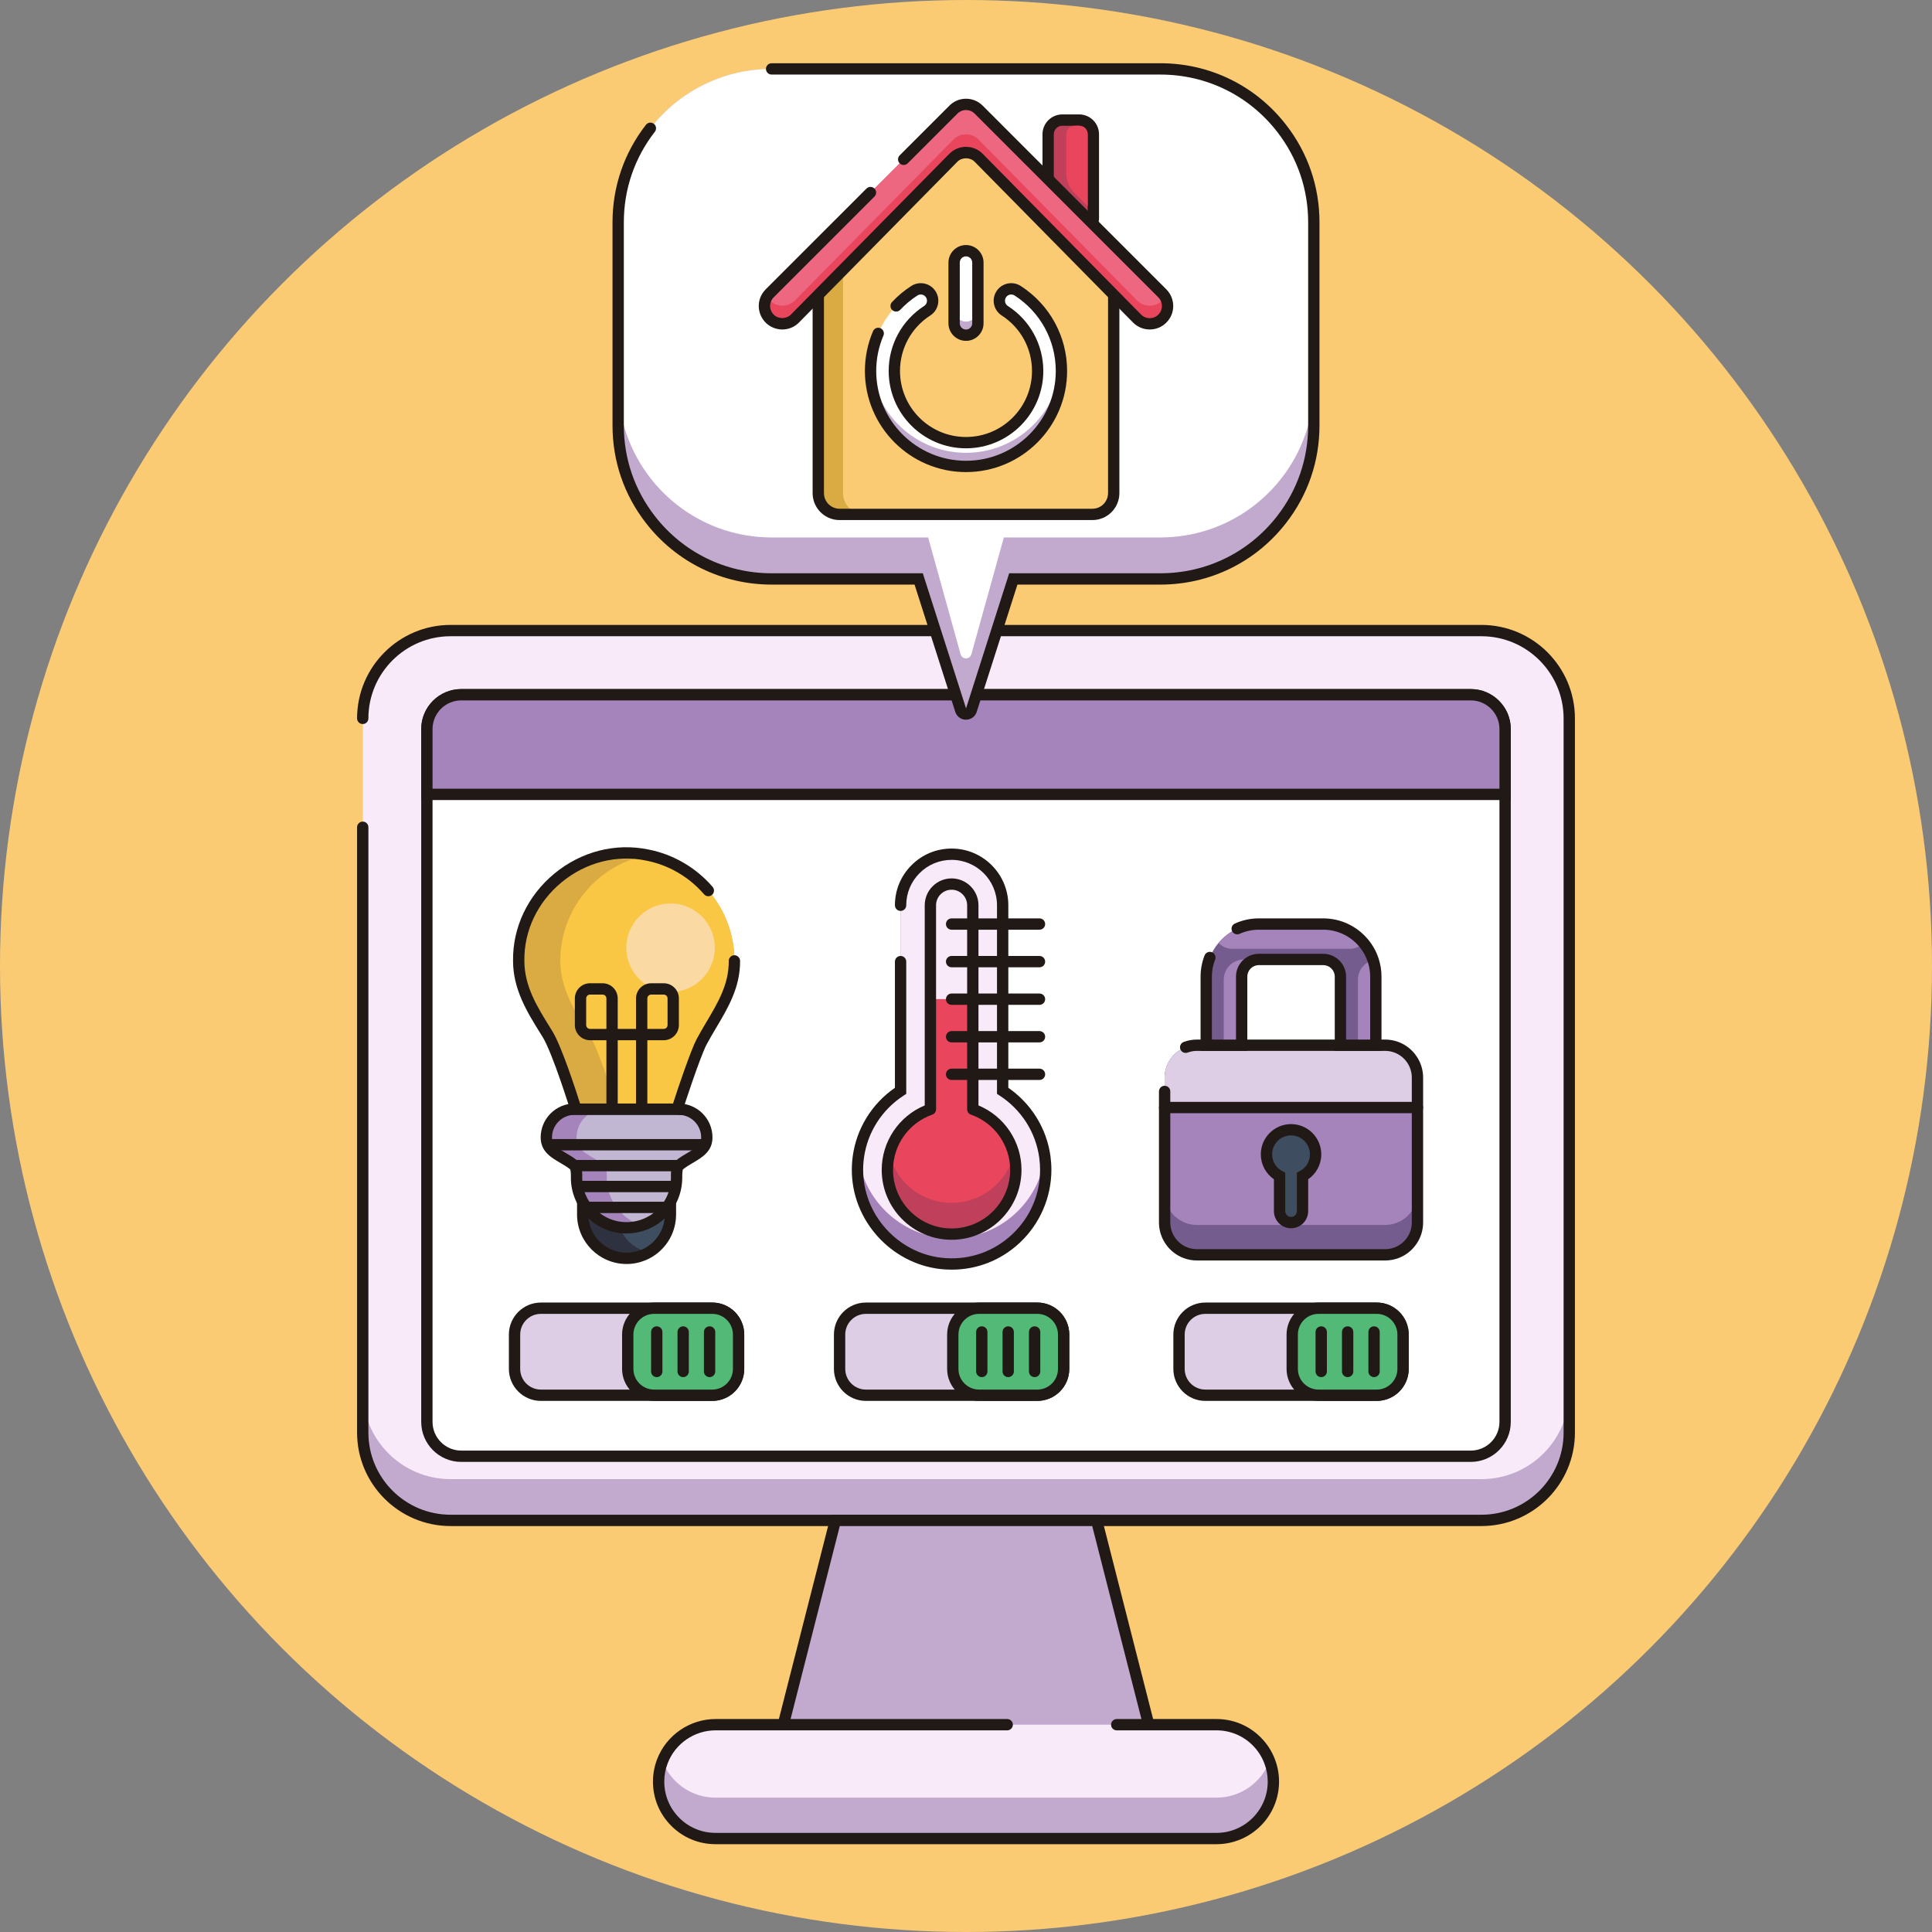 <svg id="Icons" enable-background="new 0 0 512 512" height="512" viewBox="0 0 512 512" width="512" xmlns="http://www.w3.org/2000/svg"><rect x="0" y="0" width="512" height="512" fill="#808080" stroke="none"/><g><g><circle cx="256" cy="256" fill="#fbcb74" r="256"/></g><g><g><g><g><path d="m415.87 190.38v189.27c0 12.85-10.42 23.27-23.27 23.27h-273.2c-12.85 0-23.27-10.42-23.27-23.27v-189.27c0-12.85 10.42-23.27 23.27-23.27h273.2c12.85 0 23.27 10.42 23.27 23.27z" fill="#c2aacf"/></g><g><path d="m415.87 190.38v178.33c0 12.85-10.42 23.27-23.27 23.27h-273.2c-12.85 0-23.27-10.42-23.27-23.27v-178.33c0-12.85 10.42-23.27 23.27-23.27h273.2c12.85 0 23.27 10.42 23.27 23.27z" fill="#f9eaf9"/></g><g><path d="m392.6 404.42h-273.2c-13.658 0-24.771-11.112-24.771-24.77v-160.42c0-.829.672-1.5 1.5-1.5s1.5.671 1.5 1.5v160.42c0 12.004 9.767 21.77 21.771 21.77h273.2c12.004 0 21.771-9.766 21.771-21.77v-189.27c0-12.004-9.767-21.77-21.771-21.77h-273.2c-12.004 0-21.771 9.766-21.771 21.77 0 .829-.672 1.5-1.5 1.5s-1.5-.671-1.5-1.5c0-13.658 11.112-24.77 24.771-24.77h273.2c13.658 0 24.771 11.112 24.771 24.77v189.27c-.001 13.658-11.113 24.77-24.771 24.77z" fill="#211915"/></g></g><g><g><path d="m290.613 402.92h-69.226l-17.655 69.227h104.536z" fill="#c2aacf"/><path d="m310.198 473.646h-108.396l18.42-72.227h71.557zm-104.535-3h100.674l-16.889-66.227h-66.896z" fill="#211915"/></g><g><g><path d="m337.46 472.15c0 8.33-6.75 15.08-15.08 15.08h-132.76c-4.16 0-7.94-1.69-10.66-4.42-2.73-2.73-4.42-6.49-4.42-10.66 0-1.91.36-3.74 1.01-5.42 2.17-5.66 7.65-9.67 14.07-9.67h132.76c4.16 0 7.94 1.69 10.66 4.42 1.48 1.48 2.65 3.26 3.41 5.25.65 1.68 1.01 3.51 1.01 5.42z" fill="#c2aacf"/></g><g><path d="m336.45 466.73c-2.18 5.65-7.65 9.66-14.07 9.66h-132.76c-4.16 0-7.94-1.69-10.66-4.42-1.48-1.48-2.65-3.26-3.41-5.24 2.17-5.66 7.65-9.67 14.07-9.67h132.76c4.16 0 7.94 1.69 10.66 4.42 1.48 1.48 2.65 3.26 3.41 5.25z" fill="#f9eaf9"/></g><g><path d="m322.38 488.73h-132.76c-4.437 0-8.6-1.727-11.723-4.861-3.132-3.132-4.857-7.294-4.857-11.719 0-2.048.374-4.054 1.11-5.961 2.437-6.356 8.654-10.629 15.47-10.629h77.302c.828 0 1.5.671 1.5 1.5s-.672 1.5-1.5 1.5h-77.302c-5.582 0-10.673 3.499-12.67 8.707-.604 1.564-.91 3.206-.91 4.883 0 3.623 1.414 7.032 3.98 9.6 2.559 2.567 5.967 3.98 9.6 3.98h132.76c7.488 0 13.58-6.092 13.58-13.58 0-1.677-.306-3.319-.909-4.879-.682-1.783-1.714-3.373-3.071-4.73-2.559-2.567-5.967-3.98-9.6-3.98h-26.437c-.828 0-1.5-.671-1.5-1.5s.672-1.5 1.5-1.5h26.437c4.437 0 8.6 1.727 11.723 4.861 1.656 1.656 2.918 3.599 3.749 5.773.734 1.901 1.108 3.907 1.108 5.956 0 9.141-7.438 16.579-16.58 16.579z" fill="#211915"/></g></g></g></g><g><g><path d="m389.768 184.11h-267.536c-5.029 0-9.105 4.077-9.105 9.105v183.6c0 5.029 4.077 9.105 9.105 9.105h267.536c5.029 0 9.105-4.077 9.105-9.105v-183.6c0-5.029-4.076-9.105-9.105-9.105z" fill="#fff"/><path d="m389.768 387.42h-267.536c-5.848 0-10.605-4.757-10.605-10.605v-183.6c0-5.848 4.758-10.605 10.605-10.605h267.535c5.848 0 10.605 4.758 10.605 10.605v183.6c.001 5.848-4.757 10.605-10.604 10.605zm-267.536-201.81c-4.193 0-7.605 3.412-7.605 7.605v183.6c0 4.193 3.412 7.605 7.605 7.605h267.535c4.193 0 7.605-3.412 7.605-7.605v-183.6c0-4.194-3.412-7.605-7.605-7.605z" fill="#211915"/></g><g><path d="m113.127 210.519v-17.304c0-5.029 4.077-9.105 9.105-9.105h267.536c5.029 0 9.105 4.077 9.105 9.105v17.304z" fill="#a583bb"/><path d="m400.373 212.02h-288.746v-18.804c0-5.848 4.758-10.605 10.605-10.605h267.535c5.848 0 10.605 4.758 10.605 10.605v18.804zm-285.746-3h282.746v-15.804c0-4.194-3.412-7.605-7.605-7.605h-267.536c-4.193 0-7.605 3.412-7.605 7.605z" fill="#211915"/></g></g><g><g><g><g><g><path d="m277.13 310.025c0 14.319-12.062 25.825-26.58 24.896-12.61-.805-22.764-11.208-23.287-23.834-.066-1.518.008-3.003.207-4.455v-.008c1.004-7.35 5.218-13.68 11.191-17.546v-49.17c0-3.741 1.51-7.118 3.965-9.565 2.439-2.456 5.824-3.965 9.557-3.965 7.475 0 13.531 6.056 13.531 13.531v49.17c5.948 3.849 10.171 10.171 11.183 17.521.15 1.119.233 2.264.233 3.425z" fill="#a583bb"/></g><g><path d="m276.898 306.599c-1.709 12.709-12.991 22.382-26.348 21.528-11.822-.755-21.486-9.947-23.079-21.495v-.008c1.004-7.35 5.218-13.68 11.191-17.546v-49.17c0-3.741 1.51-7.118 3.965-9.565 2.439-2.456 5.824-3.965 9.557-3.965 7.475 0 13.531 6.056 13.531 13.531v49.17c5.948 3.848 10.171 10.17 11.183 17.52z" fill="#f9eaf9"/></g><g><path d="m252.212 336.474c-.584 0-1.169-.019-1.758-.056-13.293-.849-24.138-11.948-24.689-25.269-.066-1.534.002-3.088.206-4.618l.014-.111c1.003-7.344 5.061-13.912 11.178-18.143v-33.438c0-.829.672-1.5 1.5-1.5s1.5.671 1.5 1.5v35.055l-.685.443c-5.739 3.714-9.565 9.688-10.509 16.4l-.012.098c-.19 1.385-.256 2.793-.194 4.186.488 11.812 10.101 21.65 21.883 22.402 6.561.419 12.802-1.814 17.573-6.291 4.779-4.482 7.411-10.559 7.411-17.108 0-1.051-.074-2.137-.22-3.228-.927-6.736-4.758-12.737-10.51-16.459l-.686-.443v-49.986c0-6.634-5.396-12.031-12.03-12.031-3.221 0-6.236 1.251-8.492 3.523-2.278 2.27-3.53 5.29-3.53 8.508 0 .829-.672 1.5-1.5 1.5s-1.5-.671-1.5-1.5c0-4.021 1.565-7.796 4.407-10.627 2.817-2.837 6.59-4.403 10.615-4.403 8.288 0 15.03 6.743 15.03 15.031v48.369c6.104 4.222 10.159 10.78 11.169 18.117.163 1.228.246 2.447.246 3.631 0 7.281-3.047 14.314-8.358 19.296-4.954 4.647-11.311 7.152-18.059 7.152z" fill="#211915"/></g></g><g><g><path d="m269.208 310.025c0 9.408-7.624 17.023-17.023 17.023s-17.023-7.616-17.023-17.023c0-1.435.174-2.821.514-4.156 1.402-5.55 5.533-10.013 10.884-11.896v-29.177h11.249v29.177c5.351 1.883 9.482 6.346 10.884 11.896.34 1.335.515 2.721.515 4.156z" fill="#c0405c"/></g><g><path d="m268.693 305.869c-1.842 7.408-8.536 12.884-16.509 12.884s-14.667-5.475-16.509-12.884c1.402-5.55 5.533-10.013 10.884-11.896v-29.177h11.249v29.177c5.352 1.883 9.483 6.346 10.885 11.896z" fill="#e9465e"/></g><g><path d="m252.185 328.551c-10.213 0-18.522-8.309-18.522-18.522 0-7.49 4.539-14.225 11.401-17.084v-53.039c0-3.926 3.194-7.121 7.121-7.121 3.926 0 7.12 3.194 7.12 7.121v53.038c6.863 2.859 11.402 9.594 11.402 17.084 0 10.214-8.31 18.523-18.522 18.523zm0-92.765c-2.272 0-4.121 1.849-4.121 4.121v54.069c0 .637-.402 1.205-1.004 1.416-6.219 2.179-10.397 8.061-10.397 14.638 0 8.559 6.963 15.522 15.522 15.522s15.522-6.963 15.522-15.522c0-6.577-4.179-12.459-10.398-14.638-.602-.21-1.004-.778-1.004-1.416v-54.069c0-2.273-1.849-4.121-4.12-4.121z" fill="#211915"/></g></g><g><g><path d="m275.476 266.294h-23.291c-.828 0-1.5-.671-1.5-1.5s.672-1.5 1.5-1.5h23.291c.828 0 1.5.671 1.5 1.5s-.672 1.5-1.5 1.5z" fill="#211915"/></g><g><path d="m275.476 276.249h-23.291c-.828 0-1.5-.671-1.5-1.5s.672-1.5 1.5-1.5h23.291c.828 0 1.5.671 1.5 1.5s-.672 1.5-1.5 1.5z" fill="#211915"/></g><g><path d="m275.476 286.204h-23.291c-.828 0-1.5-.671-1.5-1.5s.672-1.5 1.5-1.5h23.291c.828 0 1.5.671 1.5 1.5s-.672 1.5-1.5 1.5z" fill="#211915"/></g><g><path d="m275.476 256.339h-23.291c-.828 0-1.5-.671-1.5-1.5s.672-1.5 1.5-1.5h23.291c.828 0 1.5.671 1.5 1.5s-.672 1.5-1.5 1.5z" fill="#211915"/></g><g><path d="m275.476 246.384h-23.291c-.828 0-1.5-.671-1.5-1.5s.672-1.5 1.5-1.5h23.291c.828 0 1.5.671 1.5 1.5s-.672 1.5-1.5 1.5z" fill="#211915"/></g></g></g><g><g><path d="m274.895 346.687h-45.419c-3.853 0-6.977 3.124-6.977 6.977v9.113c0 3.853 3.124 6.977 6.977 6.977h45.419c3.853 0 6.977-3.124 6.977-6.977v-9.113c-.001-3.853-3.124-6.977-6.977-6.977z" fill="#decee5"/><path d="m274.895 371.254h-45.419c-4.674 0-8.477-3.803-8.477-8.477v-9.113c0-4.674 3.803-8.477 8.477-8.477h45.419c4.674 0 8.477 3.803 8.477 8.477v9.113c-.001 4.674-3.804 8.477-8.477 8.477zm-45.419-23.066c-3.02 0-5.477 2.457-5.477 5.477v9.113c0 3.02 2.457 5.477 5.477 5.477h45.419c3.02 0 5.477-2.457 5.477-5.477v-9.113c0-3.02-2.457-5.477-5.477-5.477z" fill="#211915"/></g><g><g><path d="m274.895 346.687h-15.419c-3.853 0-6.977 3.124-6.977 6.977v9.113c0 3.853 3.124 6.977 6.977 6.977h15.419c3.853 0 6.977-3.124 6.977-6.977v-9.113c-.001-3.853-3.124-6.977-6.977-6.977z" fill="#53b976"/><path d="m274.895 371.254h-15.419c-4.674 0-8.477-3.803-8.477-8.477v-9.113c0-4.674 3.803-8.477 8.477-8.477h15.419c4.674 0 8.477 3.803 8.477 8.477v9.113c-.001 4.674-3.804 8.477-8.477 8.477zm-15.419-23.066c-3.02 0-5.477 2.457-5.477 5.477v9.113c0 3.02 2.457 5.477 5.477 5.477h15.419c3.02 0 5.477-2.457 5.477-5.477v-9.113c0-3.02-2.457-5.477-5.477-5.477z" fill="#211915"/></g><g><g><path d="m267.185 364.952c-.828 0-1.5-.671-1.5-1.5v-10.462c0-.829.672-1.5 1.5-1.5s1.5.671 1.5 1.5v10.462c0 .828-.672 1.5-1.5 1.5z" fill="#211915"/></g><g><path d="m260.185 364.952c-.828 0-1.5-.671-1.5-1.5v-10.462c0-.829.672-1.5 1.5-1.5s1.5.671 1.5 1.5v10.462c0 .828-.672 1.5-1.5 1.5z" fill="#211915"/></g><g><path d="m274.185 364.952c-.828 0-1.5-.671-1.5-1.5v-10.462c0-.829.672-1.5 1.5-1.5s1.5.671 1.5 1.5v10.462c0 .828-.672 1.5-1.5 1.5z" fill="#211915"/></g></g></g></g></g><g><g><g><g><g><path d="m166.044 333.474c-6.405 0-11.617-5.215-11.617-11.625v-5.562h23.243v5.562c0 4.715-2.813 8.932-7.167 10.742-1.431.586-2.929.883-4.459.883z" fill="#2e3140"/></g><g><path d="m176.169 317.786v4.062c0 4.215-2.581 7.834-6.242 9.357-1.197.491-2.505.768-3.883.768-5.585 0-10.118-4.533-10.118-10.125v-4.062zm3-3h-3-20.243-3v3 4.062c0 7.237 5.885 13.125 13.118 13.125 1.727 0 3.416-.334 5.021-.993 4.928-2.049 8.104-6.809 8.104-12.132v-4.062z" fill="#211915"/></g></g><g><path d="m176.169 317.786v4.062c0 4.215-2.581 7.834-6.243 9.357-3.668-1.523-6.249-5.135-6.249-9.357v-4.062z" fill="#3e4e60"/></g></g><g><g><g><path d="m187.314 301.426c.021 4.069-4.319 4.817-7.474 7.474-.623.533-.533 3.218-.533 3.218 0 5.931-3.896 10.956-9.267 12.644-1.26.401-2.602.616-3.993.616-7.35.048-13.309-6.118-13.253-13.26 0 0 .09-2.685-.533-3.218-3.149-2.671-7.474-3.35-7.474-7.474 0-4.132 3.343-7.481 7.474-7.481h27.579c4.131-.001 7.474 3.349 7.474 7.481z" fill="#a583bb"/></g></g><g><g><path d="m187.314 301.426c.021 4.069-4.319 4.817-7.474 7.474-.623.533-.533 3.218-.533 3.218 0 5.931-3.896 10.956-9.267 12.644-5.391-1.723-9.281-6.865-9.239-12.644 0 0 .09-2.685-.533-3.218-3.149-2.671-7.474-3.35-7.474-7.474 0-4.132 3.343-7.481 7.474-7.481h19.572c4.131-.001 7.474 3.349 7.474 7.481z" fill="#c1b7d3"/></g></g><g><g><path d="m165.949 326.878c-3.865 0-7.53-1.534-10.319-4.325-2.785-2.789-4.366-6.596-4.337-10.447.027-.847-.047-1.81-.159-2.193-.836-.681-1.799-1.244-2.731-1.789-2.397-1.402-5.116-2.991-5.116-6.699 0-4.952 4.026-8.981 8.975-8.981h27.579c4.946 0 8.971 4.027 8.974 8.977.018 3.681-2.719 5.292-5.133 6.713-.925.544-1.88 1.106-2.715 1.781-.11.384-.187 1.359-.16 2.153.001 6.529-4.145 12.185-10.315 14.125-1.456.464-2.985.686-4.543.685zm-13.688-31.434c-3.294 0-5.975 2.683-5.975 5.981 0 1.898 1.245 2.714 3.631 4.109 1.049.613 2.238 1.309 3.314 2.221.781.669 1.137 2.152 1.061 4.413-.022 3.013 1.238 6.04 3.461 8.264 2.221 2.224 5.133 3.446 8.207 3.446h.077c1.223 0 2.413-.183 3.548-.545 4.92-1.547 8.222-6.053 8.222-11.215-.075-2.21.281-3.694 1.059-4.358 1.073-.904 2.253-1.599 3.293-2.211 2.409-1.418 3.665-2.245 3.655-4.115v-.008c0-3.298-2.68-5.981-5.974-5.981h-27.579z" fill="#211915"/></g></g><g><g><path d="m152.261 307.4h27.579v3h-27.579z" fill="#211915"/></g><g><path d="m152.99 312.937h26.112v3h-26.112z" fill="#211915"/></g><g><path d="m155.383 318.473h21.346v3h-21.346z" fill="#211915"/></g><g><path d="m145.339 301.863h41.578v3h-41.578z" fill="#211915"/></g></g></g><g><g><path d="m194.629 254.648c.068 8.481-5.045 14.571-8.72 21.496-1.735 3.297-6.338 17.253-6.429 17.8h-26.86s-4.748-15.392-7.544-19.925c-3.695-5.958-7.604-11.887-7.613-19.371-.25-17.63 16.667-31.669 34.099-28.05 13.208 2.588 23.088 14.239 23.067 28.05z" fill="#daab42"/></g><g><path d="m194.629 254.648c.068 8.481-5.045 14.571-8.72 21.496-1.735 3.297-6.338 17.253-6.429 17.8h-15.835s-4.748-15.392-7.544-19.925c-3.695-5.958-7.604-11.887-7.613-19.371-.025-13.666 9.742-25.45 23.074-28.05 13.208 2.588 23.088 14.239 23.067 28.05z" fill="#f9c744"/></g><g><circle cx="177.703" cy="251.16" fill="#fbd9a3" r="11.728"/></g><g><path d="m180.735 295.513-1.256-.068h-27.967l-.326-1.058c-.047-.152-4.723-15.26-7.386-19.579l-.499-.803c-3.603-5.792-7.328-11.781-7.338-19.354-.125-8.851 3.868-17.294 10.957-23.146 7.107-5.867 16.202-8.19 24.946-6.375 6.555 1.284 12.592 4.802 16.985 9.903.54.628.47 1.575-.158 2.116-.629.54-1.575.469-2.115-.158-3.956-4.594-9.392-7.762-15.305-8.92-7.866-1.634-16.042.462-22.443 5.747-6.383 5.27-9.979 12.854-9.867 20.81.009 6.737 3.349 12.107 6.885 17.792l.503.809c2.461 3.99 6.231 15.611 7.371 19.215h24.644c1.156-3.681 4.725-14.166 6.216-16.999.852-1.606 1.781-3.171 2.681-4.685 3.042-5.122 5.916-9.959 5.866-16.1-.007-.829.659-1.505 1.488-1.512h.012c.823 0 1.493.664 1.5 1.488.057 6.977-3.168 12.406-6.287 17.656-.881 1.483-1.792 3.017-2.607 4.555-1.658 3.149-6.074 16.543-6.289 17.414z" fill="#211915"/></g></g><g><path d="m171.554 293.944h-3v-18.273h-4.851v18.273h-3v-18.273h-4.339c-2.218 0-4.021-1.804-4.021-4.021v-7.057c0-2.217 1.804-4.021 4.021-4.021h3.317c2.218 0 4.021 1.804 4.021 4.021v8.078h4.851v-8.078c0-2.217 1.804-4.021 4.021-4.021h3.316c2.218 0 4.021 1.804 4.021 4.021v7.057c0 2.217-1.804 4.021-4.021 4.021h-4.338v18.273zm0-21.273h4.338c.563 0 1.021-.458 1.021-1.021v-7.057c0-.563-.458-1.021-1.021-1.021h-3.316c-.563 0-1.021.458-1.021 1.021v8.078zm-15.19-9.099c-.563 0-1.021.458-1.021 1.021v7.057c0 .563.458 1.021 1.021 1.021h4.339v-8.078c0-.563-.458-1.021-1.021-1.021z" fill="#211915"/></g></g><g><g><path d="m188.755 346.687h-45.419c-3.853 0-6.977 3.124-6.977 6.977v9.113c0 3.853 3.124 6.977 6.977 6.977h45.419c3.853 0 6.977-3.124 6.977-6.977v-9.113c0-3.853-3.124-6.977-6.977-6.977z" fill="#decee5"/><path d="m188.755 371.254h-45.419c-4.674 0-8.477-3.803-8.477-8.477v-9.113c0-4.674 3.803-8.477 8.477-8.477h45.419c4.674 0 8.477 3.803 8.477 8.477v9.113c-.001 4.674-3.803 8.477-8.477 8.477zm-45.419-23.066c-3.02 0-5.477 2.457-5.477 5.477v9.113c0 3.02 2.457 5.477 5.477 5.477h45.419c3.02 0 5.477-2.457 5.477-5.477v-9.113c0-3.02-2.457-5.477-5.477-5.477z" fill="#211915"/></g><g><g><path d="m188.755 346.687h-15.419c-3.853 0-6.977 3.124-6.977 6.977v9.113c0 3.853 3.124 6.977 6.977 6.977h15.419c3.853 0 6.977-3.124 6.977-6.977v-9.113c0-3.853-3.124-6.977-6.977-6.977z" fill="#53b976"/><path d="m188.755 371.254h-15.419c-4.674 0-8.477-3.803-8.477-8.477v-9.113c0-4.674 3.803-8.477 8.477-8.477h15.419c4.674 0 8.477 3.803 8.477 8.477v9.113c-.001 4.674-3.803 8.477-8.477 8.477zm-15.419-23.066c-3.02 0-5.477 2.457-5.477 5.477v9.113c0 3.02 2.457 5.477 5.477 5.477h15.419c3.02 0 5.477-2.457 5.477-5.477v-9.113c0-3.02-2.457-5.477-5.477-5.477z" fill="#211915"/></g><g><g><path d="m181.046 364.952c-.828 0-1.5-.671-1.5-1.5v-10.462c0-.829.672-1.5 1.5-1.5s1.5.671 1.5 1.5v10.462c0 .828-.672 1.5-1.5 1.5z" fill="#211915"/></g><g><path d="m174.046 364.952c-.828 0-1.5-.671-1.5-1.5v-10.462c0-.829.672-1.5 1.5-1.5s1.5.671 1.5 1.5v10.462c0 .828-.672 1.5-1.5 1.5z" fill="#211915"/></g><g><path d="m188.046 364.952c-.828 0-1.5-.671-1.5-1.5v-10.462c0-.829.672-1.5 1.5-1.5s1.5.671 1.5 1.5v10.462c0 .828-.672 1.5-1.5 1.5z" fill="#211915"/></g></g></g></g></g><g><g><g><g><path d="m375.639 285.564v38.41c0 3.684-2.314 6.82-5.577 8.031-.924.344-1.938.535-2.983.535h-49.877c-1.052 0-2.059-.191-2.989-.535-3.257-1.211-5.571-4.347-5.571-8.031v-38.41c0-3.678 2.314-6.82 5.571-8.031.931-.344 1.938-.535 2.989-.535h49.877c1.045 0 2.059.191 2.983.535 3.264 1.211 5.577 4.353 5.577 8.031z" fill="#755c8e"/></g><g><path d="m375.639 285.564v30.5c0 3.684-2.314 6.82-5.577 8.031-.924.344-1.938.535-2.983.535h-49.877c-1.052 0-2.059-.191-2.989-.535-3.257-1.211-5.571-4.347-5.571-8.031v-30.5c0-3.678 2.314-6.82 5.571-8.031.931-.344 1.938-.535 2.989-.535h49.877c1.045 0 2.059.191 2.983.535 3.264 1.211 5.577 4.353 5.577 8.031z" fill="#a583bb"/></g><g><path d="m375.641 285.563v7.993h-67.002v-7.993c0-3.68 2.318-6.817 5.576-8.029.93-.347 1.937-.537 2.988-.537h49.875c1.051 0 2.058.19 2.988.537 3.256 1.212 5.575 4.349 5.575 8.029z" fill="#decee5"/></g><g><path d="m375.641 295.009h-67.002c-.828 0-1.5-.671-1.5-1.5s.672-1.5 1.5-1.5h67.002c.828 0 1.5.671 1.5 1.5s-.672 1.5-1.5 1.5z" fill="#211915"/></g><g><path d="m367.077 334.041h-49.875c-1.207 0-2.389-.212-3.513-.632-3.917-1.454-6.551-5.245-6.551-9.432v-34.737c0-.829.672-1.5 1.5-1.5s1.5.671 1.5 1.5v34.737c0 2.939 1.848 5.599 4.598 6.62.789.294 1.618.443 2.466.443h49.875c.848 0 1.677-.149 2.463-.442 2.753-1.022 4.601-3.683 4.601-6.621v-38.415c0-2.938-1.849-5.6-4.6-6.623-.788-.294-1.616-.443-2.464-.443h-49.875c-.847 0-1.676.149-2.464.443-.774.29-1.641-.104-1.93-.881-.29-.776.104-1.64.881-1.93 1.125-.419 2.307-.632 3.513-.632h49.875c1.207 0 2.389.213 3.512.632 3.918 1.458 6.552 5.249 6.552 9.434v38.415c0 4.187-2.634 7.977-6.554 9.433-1.12.419-2.302.631-3.51.631z" fill="#211915"/></g></g><g><path d="m348.653 305.911c0-3.597-2.916-6.513-6.513-6.513s-6.513 2.916-6.513 6.513c0 2.499 1.409 4.666 3.474 5.758v9.293c0 1.678 1.361 3.039 3.039 3.039s3.039-1.361 3.039-3.039v-9.293c2.065-1.092 3.474-3.259 3.474-5.758z" fill="#3e4e60"/><path d="m342.141 325.5c-2.503 0-4.539-2.036-4.539-4.539v-8.45c-2.163-1.485-3.474-3.938-3.474-6.601 0-4.418 3.595-8.013 8.013-8.013s8.012 3.594 8.012 8.013c0 2.663-1.311 5.116-3.474 6.601v8.45c0 2.503-2.036 4.539-4.538 4.539zm0-24.602c-2.764 0-5.013 2.249-5.013 5.013 0 1.861 1.024 3.56 2.675 4.432l.799.422v10.197c0 .848.69 1.539 1.539 1.539.848 0 1.538-.69 1.538-1.539v-10.197l.799-.422c1.65-.872 2.675-2.57 2.675-4.432-.001-2.764-2.249-5.013-5.012-5.013z" fill="#211915"/></g><g><g><path d="m364.612 258.821v18.176h-9.385v-18.176c0-2.511-2.041-4.552-4.552-4.552h-17.07c-2.511 0-4.552 2.041-4.552 4.552v18.176h-9.386v-18.176c0-3.405 1.227-6.528 3.263-8.949 2.557-3.048 6.395-4.988 10.675-4.988h17.07c4.28 0 8.118 1.94 10.675 4.988 1.12 1.333 1.995 2.877 2.554 4.564.459 1.378.708 2.852.708 4.385z" fill="#755c8e"/></g><g><path d="m333.605 254.269c-2.511 0-4.552 2.041-4.552 4.552v18.176h-4.745v-17.361c0-2.964 2.402-5.366 5.366-5.366h3.931z" fill="#a583bb"/></g><g><path d="m364.612 258.821v18.176h-4.745v-17.361c0-2.506 1.716-4.61 4.036-5.2.46 1.378.709 2.852.709 4.385z" fill="#a583bb"/></g><g><path d="m361.349 249.872c-.904.966-2.188 1.571-3.614 1.571h-31.19c-1.366 0-2.602-.554-3.499-1.451-.039-.039-.077-.079-.116-.12 2.557-3.048 6.395-4.988 10.675-4.988h17.07c4.279 0 8.117 1.939 10.674 4.988z" fill="#a583bb"/></g><g><path d="m366.111 278.497h-12.385v-19.676c0-1.683-1.369-3.052-3.052-3.052h-17.07c-1.683 0-3.052 1.369-3.052 3.052v19.676h-12.386v-19.676c0-1.94.357-3.833 1.061-5.624.303-.771 1.171-1.152 1.945-.848.771.303 1.15 1.173.848 1.944-.566 1.441-.854 2.964-.854 4.527v16.676h6.386v-16.676c0-3.337 2.715-6.052 6.052-6.052h17.07c3.337 0 6.052 2.715 6.052 6.052v16.676h6.385v-16.676c0-1.341-.212-2.656-.631-3.91-.496-1.495-1.263-2.864-2.279-4.073-2.375-2.831-5.846-4.454-9.526-4.454h-17.07c-1.783 0-3.504.371-5.115 1.101-.752.341-1.644.007-1.985-.747-.342-.755-.008-1.644.747-1.986 2.003-.908 4.141-1.369 6.354-1.369h17.07c4.569 0 8.879 2.013 11.823 5.524 1.262 1.5 2.214 3.201 2.829 5.056.52 1.558.784 3.193.784 4.857v19.678z" fill="#211915"/></g></g></g><g><g><path d="m364.849 346.687h-45.419c-3.853 0-6.977 3.124-6.977 6.977v9.113c0 3.853 3.124 6.977 6.977 6.977h45.419c3.853 0 6.977-3.124 6.977-6.977v-9.113c0-3.853-3.124-6.977-6.977-6.977z" fill="#decee5"/><path d="m364.849 371.254h-45.419c-4.674 0-8.477-3.803-8.477-8.477v-9.113c0-4.674 3.803-8.477 8.477-8.477h45.419c4.674 0 8.477 3.803 8.477 8.477v9.113c-.001 4.674-3.804 8.477-8.477 8.477zm-45.419-23.066c-3.02 0-5.477 2.457-5.477 5.477v9.113c0 3.02 2.457 5.477 5.477 5.477h45.419c3.02 0 5.477-2.457 5.477-5.477v-9.113c0-3.02-2.457-5.477-5.477-5.477z" fill="#211915"/></g><g><g><path d="m364.849 346.687h-15.419c-3.853 0-6.977 3.124-6.977 6.977v9.113c0 3.853 3.124 6.977 6.977 6.977h15.419c3.853 0 6.977-3.124 6.977-6.977v-9.113c0-3.853-3.124-6.977-6.977-6.977z" fill="#53b976"/><path d="m364.849 371.254h-15.419c-4.674 0-8.477-3.803-8.477-8.477v-9.113c0-4.674 3.803-8.477 8.477-8.477h15.419c4.674 0 8.477 3.803 8.477 8.477v9.113c-.001 4.674-3.804 8.477-8.477 8.477zm-15.419-23.066c-3.02 0-5.477 2.457-5.477 5.477v9.113c0 3.02 2.457 5.477 5.477 5.477h15.419c3.02 0 5.477-2.457 5.477-5.477v-9.113c0-3.02-2.457-5.477-5.477-5.477z" fill="#211915"/></g><g><g><path d="m357.14 364.952c-.828 0-1.5-.671-1.5-1.5v-10.462c0-.829.672-1.5 1.5-1.5s1.5.671 1.5 1.5v10.462c0 .828-.672 1.5-1.5 1.5z" fill="#211915"/></g><g><path d="m350.14 364.952c-.828 0-1.5-.671-1.5-1.5v-10.462c0-.829.672-1.5 1.5-1.5s1.5.671 1.5 1.5v10.462c0 .828-.672 1.5-1.5 1.5z" fill="#211915"/></g><g><path d="m364.14 364.952c-.828 0-1.5-.671-1.5-1.5v-10.462c0-.829.672-1.5 1.5-1.5s1.5.671 1.5 1.5v10.462c0 .828-.672 1.5-1.5 1.5z" fill="#211915"/></g></g></g></g></g></g></g><g><g><g><path d="m348.178 58.926v53.832c0 9.392-3.185 18.044-8.539 24.929-7.436 9.58-19.06 15.737-32.126 15.737h-38.973l-11.123 34.753c-.426 1.404-2.408 1.404-2.834 0l-11.123-34.753h-38.973c-13.066 0-24.69-6.157-32.126-15.737-5.354-6.884-8.539-15.536-8.539-24.929v-53.832c0-9.405 3.185-18.044 8.539-24.929 7.436-9.58 19.06-15.737 32.126-15.737h103.025c13.066 0 24.69 6.157 32.126 15.737 5.355 6.884 8.54 15.524 8.54 24.929z" fill="#c2aacf"/></g><g><path d="m348.178 58.926v42.835c0 9.392-3.185 18.044-8.539 24.929-7.436 9.58-19.06 15.737-32.126 15.737h-41.481l-8.615 30.991c-.426 1.404-2.408 1.404-2.834 0l-8.615-30.991h-41.481c-13.066 0-24.69-6.157-32.126-15.737-5.354-6.884-8.539-15.536-8.539-24.929v-42.835c0-9.405 3.185-18.044 8.539-24.929 7.436-9.58 19.06-15.737 32.126-15.737h103.025c13.066 0 24.69 6.157 32.126 15.737 5.355 6.884 8.54 15.524 8.54 24.929z" fill="#fff"/></g><g><path d="m256 190.729c-1.321 0-2.468-.851-2.853-2.117l-10.781-33.689h-37.879c-13.12 0-25.262-5.948-33.311-16.317-5.792-7.447-8.854-16.385-8.854-25.848v-53.832c0-9.463 3.062-18.401 8.855-25.85.508-.655 1.451-.772 2.104-.263.654.509.771 1.451.263 2.105-5.379 6.917-8.223 15.218-8.223 24.008v53.832c0 8.79 2.844 17.091 8.223 24.007 7.479 9.634 18.756 15.158 30.942 15.158h40.068l11.456 35.796 11.433-35.796h40.068c12.187 0 23.464-5.524 30.941-15.157 5.38-6.917 8.224-15.219 8.224-24.008v-53.832c0-8.79-2.844-17.091-8.223-24.008-7.479-9.634-18.756-15.158-30.942-15.158h-103.024c-.828 0-1.5-.671-1.5-1.5s.672-1.5 1.5-1.5h103.025c13.12 0 25.261 5.947 33.311 16.317 5.792 7.447 8.854 16.386 8.854 25.849v53.832c0 9.463-3.062 18.401-8.855 25.849-8.048 10.369-20.189 16.316-33.31 16.316h-37.879l-10.788 33.71c-.377 1.246-1.524 2.096-2.845 2.096z" fill="#211915"/></g></g><g><g><g><g><g><path d="m288.252 59.46c-.39 0-.773-.152-1.061-.439l-8.982-8.985c-.281-.281-.439-.663-.439-1.061v-13.389c0-2.076 1.688-3.765 3.762-3.765h4.458c2.075 0 3.763 1.689 3.763 3.765v22.374c0 .607-.365 1.154-.926 1.386-.186.077-.382.114-.575.114z" fill="#c0405c"/></g><g><path d="m285.989 33.321c1.249 0 2.262 1.013 2.262 2.265v22.374l-8.982-8.985v-13.389c0-1.251 1.013-2.265 2.262-2.265zm0-3h-4.458c-2.902 0-5.262 2.362-5.262 5.265v13.389c0 .795.316 1.558.878 2.121l8.982 8.985c.574.574 1.342.879 2.122.879.386 0 .776-.075 1.147-.228 1.121-.464 1.852-1.558 1.852-2.772v-22.374c.002-2.903-2.359-5.265-5.261-5.265z" fill="#211915"/></g></g><g><path d="m288.252 35.586v19.053l-3.618-3.621c-1.31-1.308-2.043-3.083-2.043-4.931v-10.501c0-1.251 1.013-2.265 2.262-2.265h1.137c1.248 0 2.262 1.014 2.262 2.265z" fill="#e9465e"/></g></g><g><g><g><path d="m295.146 72.587v58.086c0 2.325-1.401 4.317-3.405 5.187-.688.296-1.446.462-2.243.462h-66.996c-.797 0-1.555-.166-2.24-.462-2.005-.866-3.408-2.862-3.408-5.187v-58.086l6.557-6.578 32.591-32.687z" fill="#daab42"/></g><g><path d="m295.146 72.587v58.086c0 2.325-1.401 4.317-3.405 5.187-.688.296-1.446.462-2.243.462h-60.441c-.797 0-1.552-.166-2.24-.462-2.002-.866-3.405-2.862-3.405-5.187v-64.665l32.591-32.687z" fill="#fbcb74"/></g><g><path d="m289.497 137.822h-66.996c-.982 0-1.936-.197-2.835-.585-2.62-1.133-4.313-3.709-4.313-6.563v-58.087c0-.397.157-.778.438-1.059l39.148-39.266c.281-.282.664-.441 1.062-.441.398 0 .781.159 1.062.441l39.145 39.266c.28.281.438.662.438 1.059v58.086c0 2.852-1.691 5.427-4.309 6.562-.905.39-1.859.587-2.84.587zm-71.144-64.615v57.466c0 1.657.982 3.152 2.503 3.81.521.225 1.075.339 1.646.339h66.996c.57 0 1.126-.114 1.65-.34 1.516-.658 2.498-2.153 2.498-3.809v-57.466l-37.645-37.761z" fill="#211915"/></g></g><g><g><path d="m309.417 81.089c0 1.211-.463 2.42-1.385 3.343-1.856 1.856-4.87 1.845-6.712-.024l-41.954-42.582c-1.85-1.88-4.883-1.88-6.733 0l-41.954 42.582c-.925.939-2.147 1.409-3.367 1.409-1.211 0-2.423-.463-3.345-1.385-1.559-1.559-1.8-3.936-.727-5.749.198-.334.441-.65.727-.936l48.698-48.695c1.845-1.848 4.84-1.845 6.685 0l48.682 48.695c.286.286.529.602.727.936.439.74.658 1.571.658 2.406z" fill="#e9465e"/></g><g><path d="m308.759 78.682c-.198.334-.441.65-.727.936v.003c-1.856 1.856-4.87 1.842-6.712-.027l-41.954-42.582c-1.85-1.88-4.883-1.88-6.733 0l-41.954 42.582c-.925.939-2.147 1.409-3.369 1.409-1.211 0-2.42-.46-3.343-1.383-.289-.289-.529-.604-.727-.939.198-.334.441-.65.727-.936l48.698-48.695c1.845-1.848 4.84-1.845 6.685 0l48.682 48.695c.286.287.53.603.727.937z" fill="#ee6781"/></g><g><path d="m207.312 87.316c-1.665 0-3.23-.648-4.406-1.825-2.011-2.01-2.405-5.125-.957-7.573.266-.449.588-.863.958-1.233l26.716-26.715c.586-.586 1.535-.586 2.121 0s.586 1.536 0 2.121l-26.716 26.715c-.192.193-.36.408-.498.64-.749 1.267-.545 2.881.498 3.923 1.224 1.225 3.361 1.22 4.584-.016l41.953-42.582c1.179-1.197 2.754-1.857 4.435-1.857 1.682 0 3.257.66 4.437 1.857l41.953 42.582c.608.617 1.421.958 2.288.961h.012c.862 0 1.673-.335 2.283-.945.609-.609.945-1.42.945-2.282 0-.58-.155-1.147-.448-1.643-.137-.231-.305-.447-.497-.64l-48.683-48.696c-.609-.609-1.42-.945-2.282-.945h-.001c-.861 0-1.671.335-2.279.945l-13.181 13.18c-.586.586-1.535.586-2.121 0s-.586-1.536 0-2.121l13.18-13.179c1.174-1.176 2.737-1.824 4.401-1.824h.002c1.663 0 3.227.648 4.402 1.824l48.683 48.696c.37.37.692.784.957 1.232.567.958.867 2.055.867 3.171 0 1.664-.647 3.228-1.824 4.403-1.177 1.176-2.74 1.824-4.404 1.824-.008 0-.016 0-.023 0-1.672-.006-3.24-.665-4.413-1.856l-41.954-42.583c-1.223-1.242-3.375-1.243-4.596 0l-41.957 42.585c-1.181 1.197-2.756 1.856-4.435 1.856z" fill="#211915"/></g></g></g></g><g><g><g><path d="m256 123.608c-13.946 0-25.292-11.346-25.292-25.292 0-8.634 4.337-16.585 11.601-21.269 1.462-.943 3.412-.522 4.356.94.943 1.462.522 3.413-.941 4.356-5.456 3.519-8.714 9.49-8.714 15.973 0 10.471 8.519 18.99 18.99 18.99s18.99-8.519 18.99-18.99c0-6.483-3.258-12.454-8.714-15.973-1.463-.943-1.883-2.893-.94-4.356.943-1.462 2.893-1.883 4.356-.94 7.264 4.684 11.601 12.635 11.601 21.269-.001 13.946-11.347 25.292-25.293 25.292z" fill="#fff"/></g><g><path d="m256 119.999c-13.351 0-24.312-10.401-25.223-23.525-.044.61-.069 1.224-.069 1.842 0 13.946 11.346 25.292 25.292 25.292s25.292-11.346 25.292-25.292c0-.618-.025-1.232-.069-1.842-.911 13.124-11.872 23.525-25.223 23.525z" fill="#c2aacf"/></g><g><path d="m256 125.108c-14.773 0-26.792-12.019-26.792-26.792 0-3.661.724-7.211 2.152-10.551.325-.762 1.205-1.116 1.969-.79.762.326 1.115 1.207.789 1.969-1.268 2.966-1.91 6.119-1.91 9.373 0 13.119 10.673 23.792 23.792 23.792s23.792-10.673 23.792-23.792c0-8.122-4.08-15.601-10.913-20.008-.371-.239-.814-.319-1.244-.226-.431.093-.8.348-1.038.718-.239.371-.319.812-.227 1.244s.349.8.719 1.039c5.887 3.796 9.401 10.239 9.401 17.233 0 11.298-9.191 20.49-20.49 20.49s-20.49-9.192-20.49-20.49c0-6.995 3.515-13.437 9.401-17.233.37-.239.626-.608.719-1.039s.013-.873-.227-1.243c-.239-.371-.607-.626-1.038-.719-.43-.092-.873-.013-1.243.227-1.668 1.076-3.195 2.351-4.539 3.79-.567.606-1.517.637-2.12.072-.605-.565-.639-1.515-.073-2.12 1.513-1.619 3.23-3.054 5.106-4.263 1.043-.673 2.287-.899 3.501-.638 1.216.262 2.255.982 2.928 2.026.673 1.043.899 2.287.638 3.501-.263 1.214-.981 2.254-2.026 2.928-5.025 3.241-8.026 8.741-8.026 14.712 0 9.644 7.846 17.49 17.49 17.49s17.49-7.846 17.49-17.49c0-5.971-3.001-11.471-8.026-14.712-1.045-.673-1.764-1.713-2.026-2.928-.262-1.214-.035-2.458.638-3.502s1.712-1.763 2.927-2.025c1.214-.263 2.457-.036 3.502.637 7.694 4.962 12.288 13.385 12.288 22.53-.002 14.771-12.021 26.79-26.794 26.79z" fill="#211915"/></g></g><g><g><path d="m259.152 69.589v16.091c0 1.742-1.412 3.151-3.151 3.151-1.742 0-3.151-1.408-3.151-3.151v-16.091c0-1.739 1.408-3.151 3.151-3.151 1.739 0 3.151 1.411 3.151 3.151z" fill="#c2aacf"/></g><g><path d="m259.152 69.589v12.484c0 1.739-1.412 3.151-3.151 3.151-1.742 0-3.151-1.412-3.151-3.151v-12.484c0-1.739 1.408-3.151 3.151-3.151 1.739 0 3.151 1.411 3.151 3.151z" fill="#fff"/></g><g><path d="m256.001 90.331c-2.564 0-4.651-2.086-4.651-4.651v-16.091c0-2.564 2.087-4.651 4.651-4.651s4.65 2.086 4.65 4.651v16.091c0 2.565-2.086 4.651-4.65 4.651zm0-22.393c-.91 0-1.651.741-1.651 1.651v16.091c0 .91.741 1.651 1.651 1.651s1.65-.741 1.65-1.651v-16.091c0-.91-.74-1.651-1.65-1.651z" fill="#211915"/></g></g></g></g></g></g></svg>